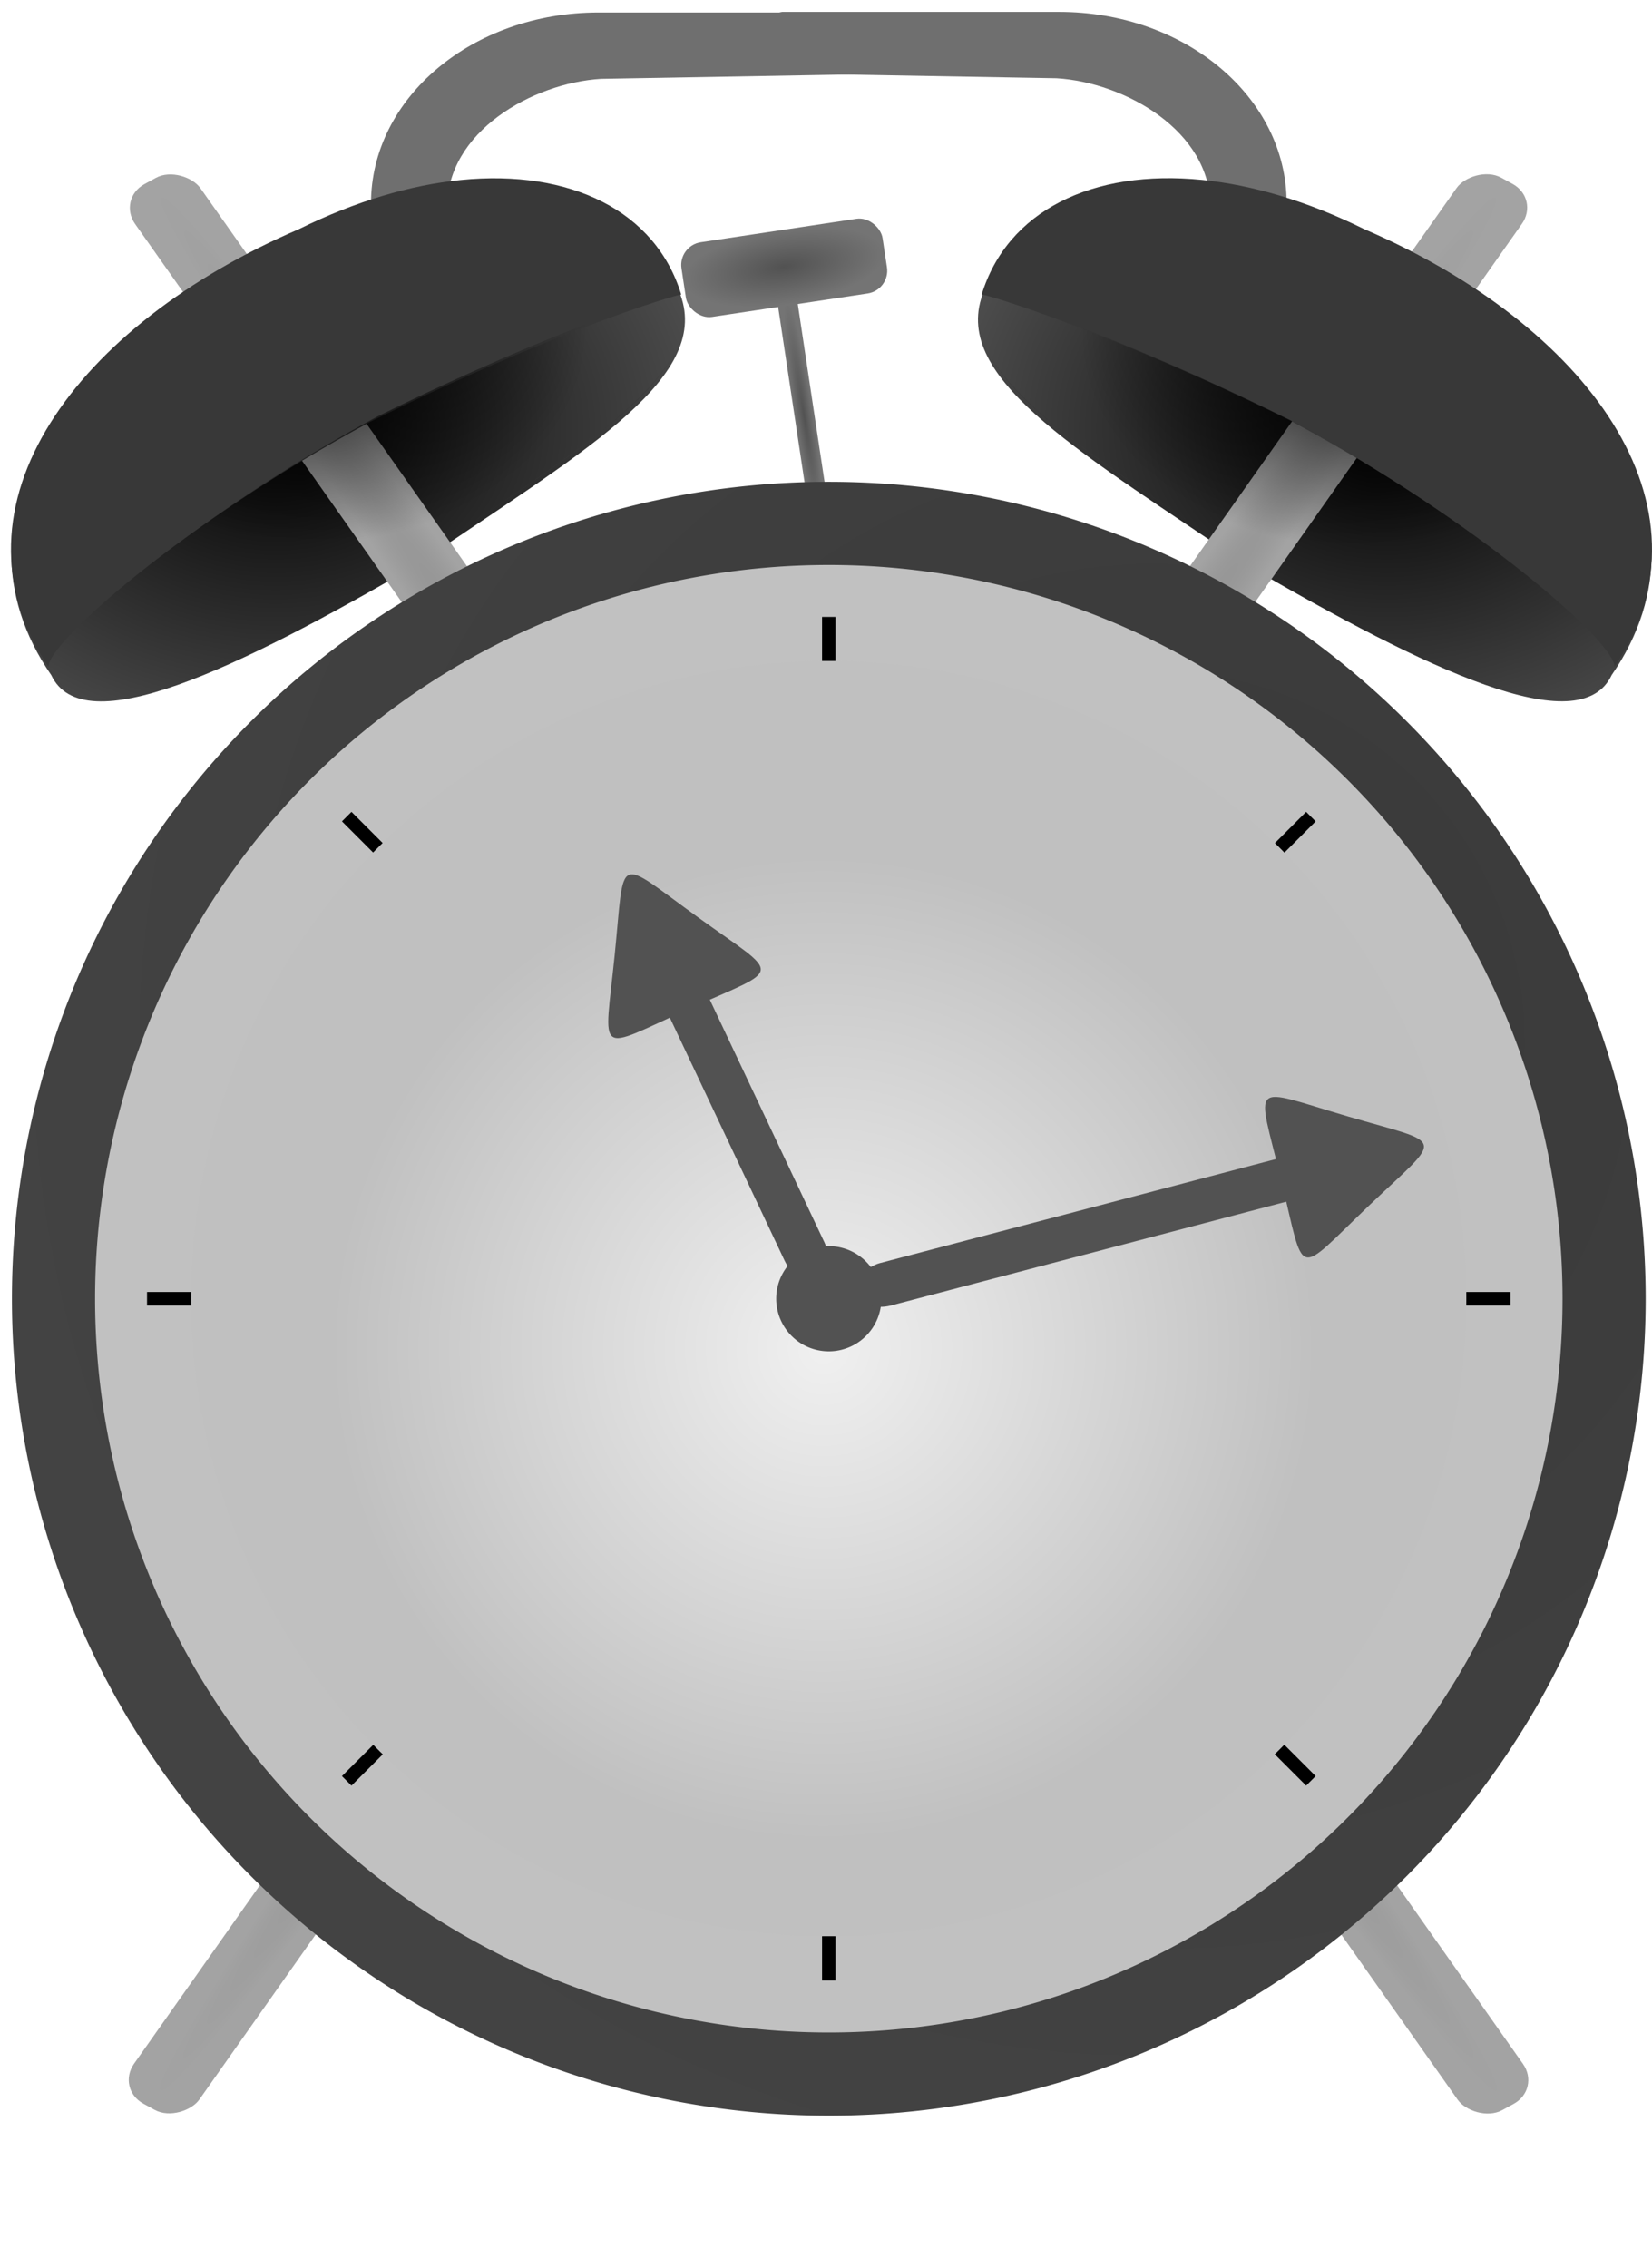 <?xml version="1.0" encoding="UTF-8" standalone="no"?>
        <!-- Created with Inkscape (http://www.inkscape.org/) --><svg height="480.89pt" id="svg2" inkscape:version="0.41" sodipodi:docbase="/home/mike" sodipodi:docname="alarmclock.svg" sodipodi:version="0.32" width="350.28pt" xmlns="http://www.w3.org/2000/svg" xmlns:cc="http://web.resource.org/cc/" xmlns:dc="http://purl.org/dc/elements/1.1/" xmlns:inkscape="http://www.inkscape.org/namespaces/inkscape" xmlns:rdf="http://www.w3.org/1999/02/22-rdf-syntax-ns#" xmlns:sodipodi="http://inkscape.sourceforge.net/DTD/sodipodi-0.dtd" xmlns:svg="http://www.w3.org/2000/svg" xmlns:xlink="http://www.w3.org/1999/xlink">
        <defs id="defs3">
            <linearGradient id="linearGradient21667">
            <stop id="stop21669" offset="0" style="stop-color:#f0f0f0;stop-opacity:1;"/>
            <stop id="stop21671" offset="1" style="stop-color:#c0c0c0;stop-opacity:1;"/>
            </linearGradient>
            <linearGradient id="linearGradient19980">
            <stop id="stop19982" offset="0" style="stop-color:#383838;stop-opacity:1;"/>
            <stop id="stop19984" offset="1" style="stop-color:#575757;stop-opacity:1;"/>
            </linearGradient>
            <linearGradient id="linearGradient15396">
            <stop id="stop15398" offset="0" style="stop-color:#000000;stop-opacity:1;"/>
            <stop id="stop15400" offset="1" style="stop-color:#000000;stop-opacity:0;"/>
            </linearGradient>
            <linearGradient id="linearGradient13041">
            <stop id="stop13043" offset="0" style="stop-color:#525252;stop-opacity:1;"/>
            <stop id="stop13045" offset="1" style="stop-color:#747474;stop-opacity:1;"/>
            </linearGradient>
            <linearGradient id="linearGradient11503">
            <stop id="stop11505" offset="0" style="stop-color:#000000;stop-opacity:1;"/>
            <stop id="stop11507" offset="1" style="stop-color:#dbdbdb;stop-opacity:1;"/>
            </linearGradient>
            <linearGradient id="linearGradient9181">
            <stop id="stop9183" offset="0" style="stop-color:#868686;stop-opacity:1;"/>
            <stop id="stop9185" offset="1" style="stop-color:#a3a3a3;stop-opacity:1;"/>
            </linearGradient>
            <linearGradient id="linearGradient2052">
            <stop id="stop2054" offset="0" style="stop-color:#000000;stop-opacity:1;"/>
            <stop id="stop2056" offset="1" style="stop-color:#000000;stop-opacity:0;"/>
            </linearGradient>
            <radialGradient cx="259.079" cy="299.963" fx="262.005" fy="291.115" gradientUnits="userSpaceOnUse" id="radialGradient2058" inkscape:collect="always" r="740.168" xlink:href="#linearGradient2052"/>
            <radialGradient cx="259.079" cy="299.963" fx="262.005" fy="291.115" gradientTransform="matrix(0.255,0,0,0.255,186.344,741.219)" gradientUnits="userSpaceOnUse" id="radialGradient2906" inkscape:collect="always" r="740.168" xlink:href="#linearGradient2052"/>
            <radialGradient cx="259.079" cy="299.963" fx="262.005" fy="291.115" gradientTransform="matrix(-0.255,0,0,0.255,552.107,741.219)" gradientUnits="userSpaceOnUse" id="radialGradient2908" inkscape:collect="always" r="740.168" xlink:href="#linearGradient2052"/>
            <radialGradient cx="259.079" cy="299.963" fx="262.005" fy="291.115" gradientUnits="userSpaceOnUse" id="radialGradient2910" inkscape:collect="always" r="740.168" xlink:href="#linearGradient2052"/>
            <radialGradient cx="259.079" cy="299.963" fx="262.005" fy="291.115" gradientTransform="matrix(0.472,0,0,0.472,129.083,337.306)" gradientUnits="userSpaceOnUse" id="radialGradient2912" inkscape:collect="always" r="740.168" xlink:href="#linearGradient2052"/>
            <radialGradient cx="259.079" cy="299.963" fx="262.005" fy="291.115" gradientTransform="matrix(-0.472,0,0,0.472,645.162,337.306)" gradientUnits="userSpaceOnUse" id="radialGradient2914" inkscape:collect="always" r="740.168" xlink:href="#linearGradient2052"/>
            <radialGradient cx="197.934" cy="659.052" fx="197.934" fy="659.052" gradientTransform="scale(1.641,0.609)" gradientUnits="userSpaceOnUse" id="radialGradient13047" inkscape:collect="always" r="17.515" xlink:href="#linearGradient13041"/>
            <radialGradient cx="1109.58" cy="128.205" fx="1109.58" fy="128.205" gradientTransform="matrix(0.291,-6.024185e-17,7.109189e-16,3.435,1.235,3.797)" gradientUnits="userSpaceOnUse" id="radialGradient13049" inkscape:collect="always" r="9.64" xlink:href="#linearGradient13041"/>
            <radialGradient cx="484.519" cy="448.453" fx="482.518" fy="449.758" gradientTransform="matrix(-1.14,0,0,0.877,1478.455,-281.621)" gradientUnits="userSpaceOnUse" id="radialGradient13866" inkscape:collect="always" r="313.225" xlink:href="#linearGradient11503"/>
            <radialGradient cx="484.519" cy="448.453" fx="482.518" fy="449.758" gradientTransform="matrix(1.14,0,0,0.877,691.803,-281.645)" gradientUnits="userSpaceOnUse" id="radialGradient13869" inkscape:collect="always" r="313.225" xlink:href="#linearGradient11503"/>
            <radialGradient cx="476.178" cy="419.096" fx="476.178" fy="419.096" gradientTransform="matrix(1.14,0,0,0.877,690.721,-281.645)" gradientUnits="userSpaceOnUse" id="radialGradient14636" inkscape:collect="always" r="68.533" xlink:href="#linearGradient15396"/>
            <radialGradient cx="-171.408" cy="130.413" fx="-171.408" fy="130.413" gradientTransform="matrix(0.176,-2.224413e-16,-1.216455e-14,5.692,37.771,-199.885)" gradientUnits="userSpaceOnUse" id="radialGradient18454" inkscape:collect="always" r="60.763" xlink:href="#linearGradient9181"/>
            <radialGradient cx="-171.408" cy="130.413" fx="-171.408" fy="130.413" gradientTransform="matrix(0.176,-2.237461e-16,-1.358581e-14,5.692,-475.072,-508.772)" gradientUnits="userSpaceOnUse" id="radialGradient18456" inkscape:collect="always" r="60.763" xlink:href="#linearGradient9181"/>
            <radialGradient cx="476.178" cy="419.096" fx="476.178" fy="419.096" gradientTransform="matrix(-1.14,0,0,0.877,1480.809,-282.646)" gradientUnits="userSpaceOnUse" id="radialGradient19218" inkscape:collect="always" r="68.533" xlink:href="#linearGradient15396"/>
            <radialGradient cx="467.441" cy="580.545" fx="467.441" fy="580.545" gradientUnits="userSpaceOnUse" id="radialGradient19988" inkscape:collect="always" r="934.079" xlink:href="#linearGradient19980"/>
            <radialGradient cx="380.063" cy="668.919" fx="380.063" fy="668.919" gradientUnits="userSpaceOnUse" id="radialGradient21673" inkscape:collect="always" r="160.24" xlink:href="#linearGradient21667"/>
            <radialGradient cx="380.063" cy="668.919" fx="380.063" fy="668.919" gradientUnits="userSpaceOnUse" id="radialGradient24782" inkscape:collect="always" r="160.24" xlink:href="#linearGradient21667"/>
            <radialGradient cx="476.178" cy="419.096" fx="476.178" fy="419.096" gradientTransform="matrix(-1.14,0,0,0.877,630.748,-274.129)" gradientUnits="userSpaceOnUse" id="radialGradient24784" inkscape:collect="always" r="68.533" xlink:href="#linearGradient15396"/>
            <radialGradient cx="476.178" cy="419.096" fx="476.178" fy="419.096" gradientTransform="matrix(1.14,0,0,0.877,-159.34,-273.128)" gradientUnits="userSpaceOnUse" id="radialGradient24786" inkscape:collect="always" r="68.533" xlink:href="#linearGradient15396"/>
            <radialGradient cx="467.441" cy="580.545" fx="467.441" fy="580.545" gradientUnits="userSpaceOnUse" id="radialGradient24788" inkscape:collect="always" r="934.079" xlink:href="#linearGradient19980"/>
            <radialGradient cx="-171.408" cy="130.413" fx="-171.408" fy="130.413" gradientTransform="matrix(0.176,-3.028740e-16,-1.484089e-14,5.692,37.771,-199.885)" gradientUnits="userSpaceOnUse" id="radialGradient24790" inkscape:collect="always" r="60.763" xlink:href="#linearGradient9181"/>
            <radialGradient cx="-171.408" cy="130.413" fx="-171.408" fy="130.413" gradientTransform="matrix(0.176,-3.041788e-16,-1.626215e-14,5.692,-475.072,-508.772)" gradientUnits="userSpaceOnUse" id="radialGradient24792" inkscape:collect="always" r="60.763" xlink:href="#linearGradient9181"/>
            <radialGradient cx="484.519" cy="448.453" fx="482.518" fy="449.758" gradientTransform="matrix(-1.14,0,0,0.877,628.394,-273.104)" gradientUnits="userSpaceOnUse" id="radialGradient24794" inkscape:collect="always" r="313.225" xlink:href="#linearGradient11503"/>
            <radialGradient cx="1109.58" cy="128.205" fx="1109.58" fy="128.205" gradientTransform="matrix(0.291,-1.054174e-16,1.244036e-15,3.435,1.235,3.797)" gradientUnits="userSpaceOnUse" id="radialGradient24796" inkscape:collect="always" r="9.64" xlink:href="#linearGradient13041"/>
            <radialGradient cx="197.934" cy="659.052" fx="197.934" fy="659.052" gradientTransform="scale(1.641,0.609)" gradientUnits="userSpaceOnUse" id="radialGradient24798" inkscape:collect="always" r="17.515" xlink:href="#linearGradient13041"/>
            <radialGradient cx="484.519" cy="448.453" fx="482.518" fy="449.758" gradientTransform="matrix(1.14,0,0,0.877,-158.258,-273.128)" gradientUnits="userSpaceOnUse" id="radialGradient24800" inkscape:collect="always" r="313.225" xlink:href="#linearGradient11503"/>
        </defs>
        <sodipodi:namedview bordercolor="#666666" borderopacity="1.0" id="base" inkscape:current-layer="layer1" inkscape:cx="372.04724" inkscape:cy="415.55169" inkscape:document-units="px" inkscape:guide-bbox="true" inkscape:pageopacity="0.0" inkscape:pageshadow="2" inkscape:window-height="937" inkscape:window-width="1280" inkscape:window-x="0" inkscape:window-y="37" inkscape:zoom="0.72313507" pagecolor="#ffffff" showguides="true"/>
        <g id="layer1" inkscape:groupmode="layer" inkscape:label="Layer 1">
            <path d="M 455.632,190.852 C 446.611,209.975 403.422,189.315 352.514,159.766 C 307.376,128.947 270.229,108.147 277.369,84.494 C 287.86,50.216 333.987,40.564 385.483,66.006 C 448.614,93.112 487.344,144.942 455.632,190.852 z " id="path24722" sodipodi:nodetypes="ccccc" style="fill:url(#radialGradient24800);fill-opacity:1;stroke-width:0;stroke-miterlimit:4"/>
            <g id="g24724" transform="translate(-159.34,-273.128)">
            <rect height="66.232" id="rect24726" style="fill:url(#radialGradient24796);fill-opacity:1;stroke-width:0;stroke-miterlimit:4" transform="matrix(0.989,-0.149,0.149,0.989,0,0)" width="5.612" x="321.425" y="411.1"/>
            <rect height="21.349" id="rect24728" rx="6.5" ry="6.5" style="fill:url(#radialGradient24798);fill-opacity:1;stroke-width:0;stroke-miterlimit:4" transform="matrix(0.989,-0.149,0.149,0.989,0,0)" width="57.479" x="296.035" y="390.984"/>
            </g>
            <path d="M 14.504,190.876 C 23.525,209.999 66.714,189.339 117.622,159.79 C 162.76,128.971 199.907,108.171 192.767,84.518 C 182.276,50.24 136.148,40.588 84.653,66.03 C 21.522,93.136 -17.208,144.966 14.504,190.876 z " id="path24730" sodipodi:nodetypes="ccccc" style="fill:url(#radialGradient24794);fill-opacity:1;stroke-width:0;stroke-miterlimit:4"/>
            <g id="g24732" transform="matrix(1,0,0,0.946,-73.287,-99.911)">
            <rect height="691.733" id="rect24734" rx="8.817" ry="9.035" style="fill:url(#radialGradient24790);fill-opacity:1;stroke-width:0;stroke-miterlimit:4" transform="matrix(0.865,-0.501,0.555,0.832,0,0)" width="21.35" x="-3.018" y="196.57"/>
            <rect height="691.734" id="rect24736" rx="8.817" ry="9.035" style="fill:url(#radialGradient24792);fill-opacity:1;stroke-width:0;stroke-miterlimit:4" transform="matrix(-0.865,-0.501,-0.555,0.832,0,0)" width="21.35" x="-515.86" y="-112.317"/>
            </g>
            <path d="M 607.079 652.713 A 230.939 230.939 0 1 1  145.201,652.713 A 230.939 230.939 0 1 1  607.079 652.713 z" id="path24738" sodipodi:cx="376.13995" sodipodi:cy="652.71344" sodipodi:rx="230.93887" sodipodi:ry="230.93887" sodipodi:type="arc" style="fill:url(#radialGradient24788);fill-opacity:1;stroke-width:0;stroke-miterlimit:4" transform="translate(-141.827,-285.567)"/>
            <path d="M 589.102 652.713 A 207.43 207.43 0 1 1  174.241,652.713 A 207.43 207.43 0 1 1  589.102 652.713 z" id="path24740" sodipodi:cx="381.67145" sodipodi:cy="652.71344" sodipodi:rx="207.43013" sodipodi:ry="207.43013" sodipodi:type="arc" style="fill:#c1c1c1;fill-opacity:1;stroke-width:0;stroke-miterlimit:4" transform="translate(-147.358,-285.567)"/>
            <g id="g24742" transform="translate(-165.479,-260.206)">
            <path d="M 334.683,263.738 L 412.976,263.738 C 419.839,264.526 419.361,281.142 413.055,281.13 L 335.409,282.491 C 316.096,283.661 291.666,297.408 291.898,319.085 L 292.268,355.741 C 292.105,359.682 270.753,362.096 270.358,355.014 L 270.358,317.785 C 270.358,287.843 299.047,263.738 334.683,263.738 z " id="path24744" sodipodi:nodetypes="ccccccccc" style="fill:#6f6f6f;fill-opacity:1;stroke-width:0;stroke-miterlimit:4"/>
            <path d="M 464.901,263.572 L 386.608,263.572 C 379.745,264.361 380.223,280.977 386.529,280.964 L 464.175,282.326 C 483.488,283.496 507.917,297.242 507.686,318.92 L 507.316,355.575 C 507.479,359.517 528.831,361.93 529.225,354.848 L 529.225,317.619 C 529.225,287.677 500.537,263.572 464.901,263.572 z " id="path24746" sodipodi:nodetypes="ccccccccc" style="fill:#6f6f6f;fill-opacity:1;stroke-width:0;stroke-miterlimit:4"/>
            </g>
            <path d="M 339.883,50.863 C 308.819,47.749 284.758,59.671 277.546,83.238 C 279.578,83.438 313.866,93.722 365.256,119.112 C 418.4,147.781 456.905,181.914 456.434,188.566 C 486.852,142.916 448.311,91.667 385.657,64.766 C 369.565,56.815 354.003,52.279 339.883,50.863 z M 279.801,100.354 C 287.667,114.921 310.231,130.017 337.214,148.09 C 310.357,130.025 287.797,114.759 279.801,100.354 z M 456.054,189.238 C 455.943,189.354 455.922,189.535 455.749,189.605 C 454.057,193.19 451.16,195.351 447.24,196.343 C 451.188,195.358 454.111,193.216 455.811,189.614 C 455.899,189.486 455.967,189.366 456.054,189.238 z " id="path24748" style="fill:#383838;fill-opacity:1;stroke-width:0;stroke-miterlimit:4"/>
            <path d="M 130.253,50.887 C 161.317,47.773 185.377,59.695 192.59,83.262 C 190.558,83.462 156.27,93.746 104.88,119.136 C 51.735,147.805 13.231,181.938 13.702,188.59 C -16.716,142.94 21.825,91.691 84.479,64.79 C 100.571,56.839 116.132,52.303 130.253,50.887 z M 190.334,100.378 C 182.468,114.945 159.904,130.041 132.921,148.114 C 159.779,130.049 182.339,114.783 190.334,100.378 z M 14.082,189.262 C 14.192,189.378 14.214,189.559 14.387,189.629 C 16.078,193.214 18.976,195.375 22.895,196.367 C 18.948,195.382 16.024,193.24 14.325,189.638 C 14.237,189.51 14.169,189.39 14.082,189.262 z " id="path24750" style="fill:#383838;fill-opacity:1;stroke-width:0;stroke-miterlimit:4"/>
            <path d="M 277.277,82.926 C 277.139,83.335 276.936,83.697 276.808,84.113 C 269.668,107.766 306.826,128.576 351.965,159.394 C 402.873,188.943 446.037,209.579 455.058,190.457 C 455.47,189.743 455.534,189.354 455.871,188.176 C 456.342,181.524 417.828,147.407 364.683,118.738 C 313.778,93.588 279.892,83.313 277.277,82.926 z M 279.246,99.957 C 287.241,114.362 309.795,129.642 336.652,147.707 C 309.669,129.634 287.112,114.524 279.246,99.957 z " id="path24752" sodipodi:nodetypes="cccccccccc" style="fill:url(#radialGradient24786);fill-opacity:1;stroke-width:0;stroke-miterlimit:4"/>
            <path d="M 194.131,81.925 C 194.269,82.334 194.472,82.696 194.6,83.112 C 201.74,106.765 164.582,127.574 119.443,158.393 C 68.535,187.942 25.371,208.578 16.35,189.456 C 15.938,188.741 15.874,188.353 15.537,187.175 C 15.066,180.522 53.581,146.406 106.725,117.737 C 157.63,92.587 191.517,82.312 194.131,81.925 z M 192.162,98.956 C 184.167,113.36 161.613,128.641 134.756,146.706 C 161.739,128.633 184.296,113.522 192.162,98.956 z " id="path24754" sodipodi:nodetypes="cccccccccc" style="fill:url(#radialGradient24784);fill-opacity:1;stroke-width:0;stroke-miterlimit:4"/>
            <g id="g24756" style="fill:#000000;fill-opacity:1" transform="translate(-284.909,-1302.637)">
            <path d="M 326.477,1669.784 L 711.968,1669.784" id="path24758" style="fill-rule:evenodd;stroke:#000000;stroke-width:2.857pt;stroke-linecap:butt;stroke-linejoin:miter;stroke-opacity:1"/>
            <path d="M 382.931,1806.076 L 655.514,1533.492" id="path24760" style="fill-rule:evenodd;stroke:#000000;stroke-width:2.857pt;stroke-linecap:butt;stroke-linejoin:miter;stroke-opacity:1"/>
            <path d="M 519.223,1862.53 L 519.223,1477.039" id="path24762" style="fill-rule:evenodd;stroke:#000000;stroke-width:2.857pt;stroke-linecap:butt;stroke-linejoin:miter;stroke-opacity:1"/>
            <path d="M 655.514,1806.076 L 382.931,1533.492" id="path24764" style="fill-rule:evenodd;stroke:#000000;stroke-width:2.857pt;stroke-linecap:butt;stroke-linejoin:miter;stroke-opacity:1"/>
            </g>
            <path d="M 589.102 652.713 A 207.43 207.43 0 1 1  174.241,652.713 A 207.43 207.43 0 1 1  589.102 652.713 z" id="path24766" sodipodi:cx="381.67145" sodipodi:cy="652.71344" sodipodi:rx="207.43013" sodipodi:ry="207.43013" sodipodi:type="arc" style="fill:url(#radialGradient24782);fill-opacity:1;stroke-width:0;stroke-miterlimit:4" transform="matrix(0.869,0,0,0.869,-97.382,-200.101)"/>
            <g id="g24768" transform="matrix(0.904,-0.427,0.427,0.904,-521.832,-72.295)">
            <path d="M 315.964,571.601 C 289.288,583.726 292.03,585.687 294.867,556.521 C 297.705,527.356 294.636,528.751 318.475,545.791 C 342.314,562.83 342.641,559.475 315.964,571.601 z " id="path24770" inkscape:flatsided="true" inkscape:randomized="0.0000000" inkscape:rounded="1.1300000" sodipodi:arg1="1.1441688" sodipodi:arg2="2.1913664" sodipodi:cx="309.76895" sodipodi:cy="557.97095" sodipodi:r1="14.971810" sodipodi:r2="7.4859052" sodipodi:sides="3" sodipodi:type="star" style="fill:#525252;fill-opacity:1;stroke-width:0;stroke-miterlimit:4" transform="matrix(0.903,0.431,-0.431,0.903,456.471,-22.868)"/>
            <rect height="96.648" id="rect24772" rx="8.7" ry="8.7" style="fill:#525252;fill-opacity:1;stroke-width:0;stroke-miterlimit:4" width="12.391" x="489.435" y="617.562"/>
            </g>
            <path d="M 408.895 657.097 A 14.869 14.869 0 1 1  379.157,657.097 A 14.869 14.869 0 1 1  408.895 657.097 z" id="path24774" sodipodi:cx="394.02612" sodipodi:cy="657.09698" sodipodi:rx="14.868910" sodipodi:ry="14.868910" sodipodi:type="arc" style="fill:#525252;fill-opacity:1;stroke-width:0;stroke-miterlimit:4" transform="translate(-159.713,-289.951)"/>
            <g id="g24776" transform="matrix(0.254,0.967,-0.967,0.254,804.892,-189.65)">
            <path d="M 315.964,571.601 C 289.288,583.726 292.03,585.687 294.867,556.521 C 297.705,527.356 294.636,528.751 318.475,545.791 C 342.314,562.83 342.641,559.475 315.964,571.601 z " id="path24778" inkscape:flatsided="true" inkscape:randomized="0.0000000" inkscape:rounded="1.1300000" sodipodi:arg1="1.1441688" sodipodi:arg2="2.1913664" sodipodi:cx="309.76895" sodipodi:cy="557.97095" sodipodi:r1="14.971810" sodipodi:r2="7.4859052" sodipodi:sides="3" sodipodi:type="star" style="fill:#525252;fill-opacity:1;stroke-width:0;stroke-miterlimit:4" transform="matrix(0.903,0.431,-0.431,0.903,354.615,-91.133)"/>
            <rect height="136.298" id="rect24780" rx="8.7" ry="8.7" style="fill:#525252;fill-opacity:1;stroke-width:0;stroke-miterlimit:4" width="12.391" x="387.579" y="549.297"/>
            </g>
        </g>
        </svg>